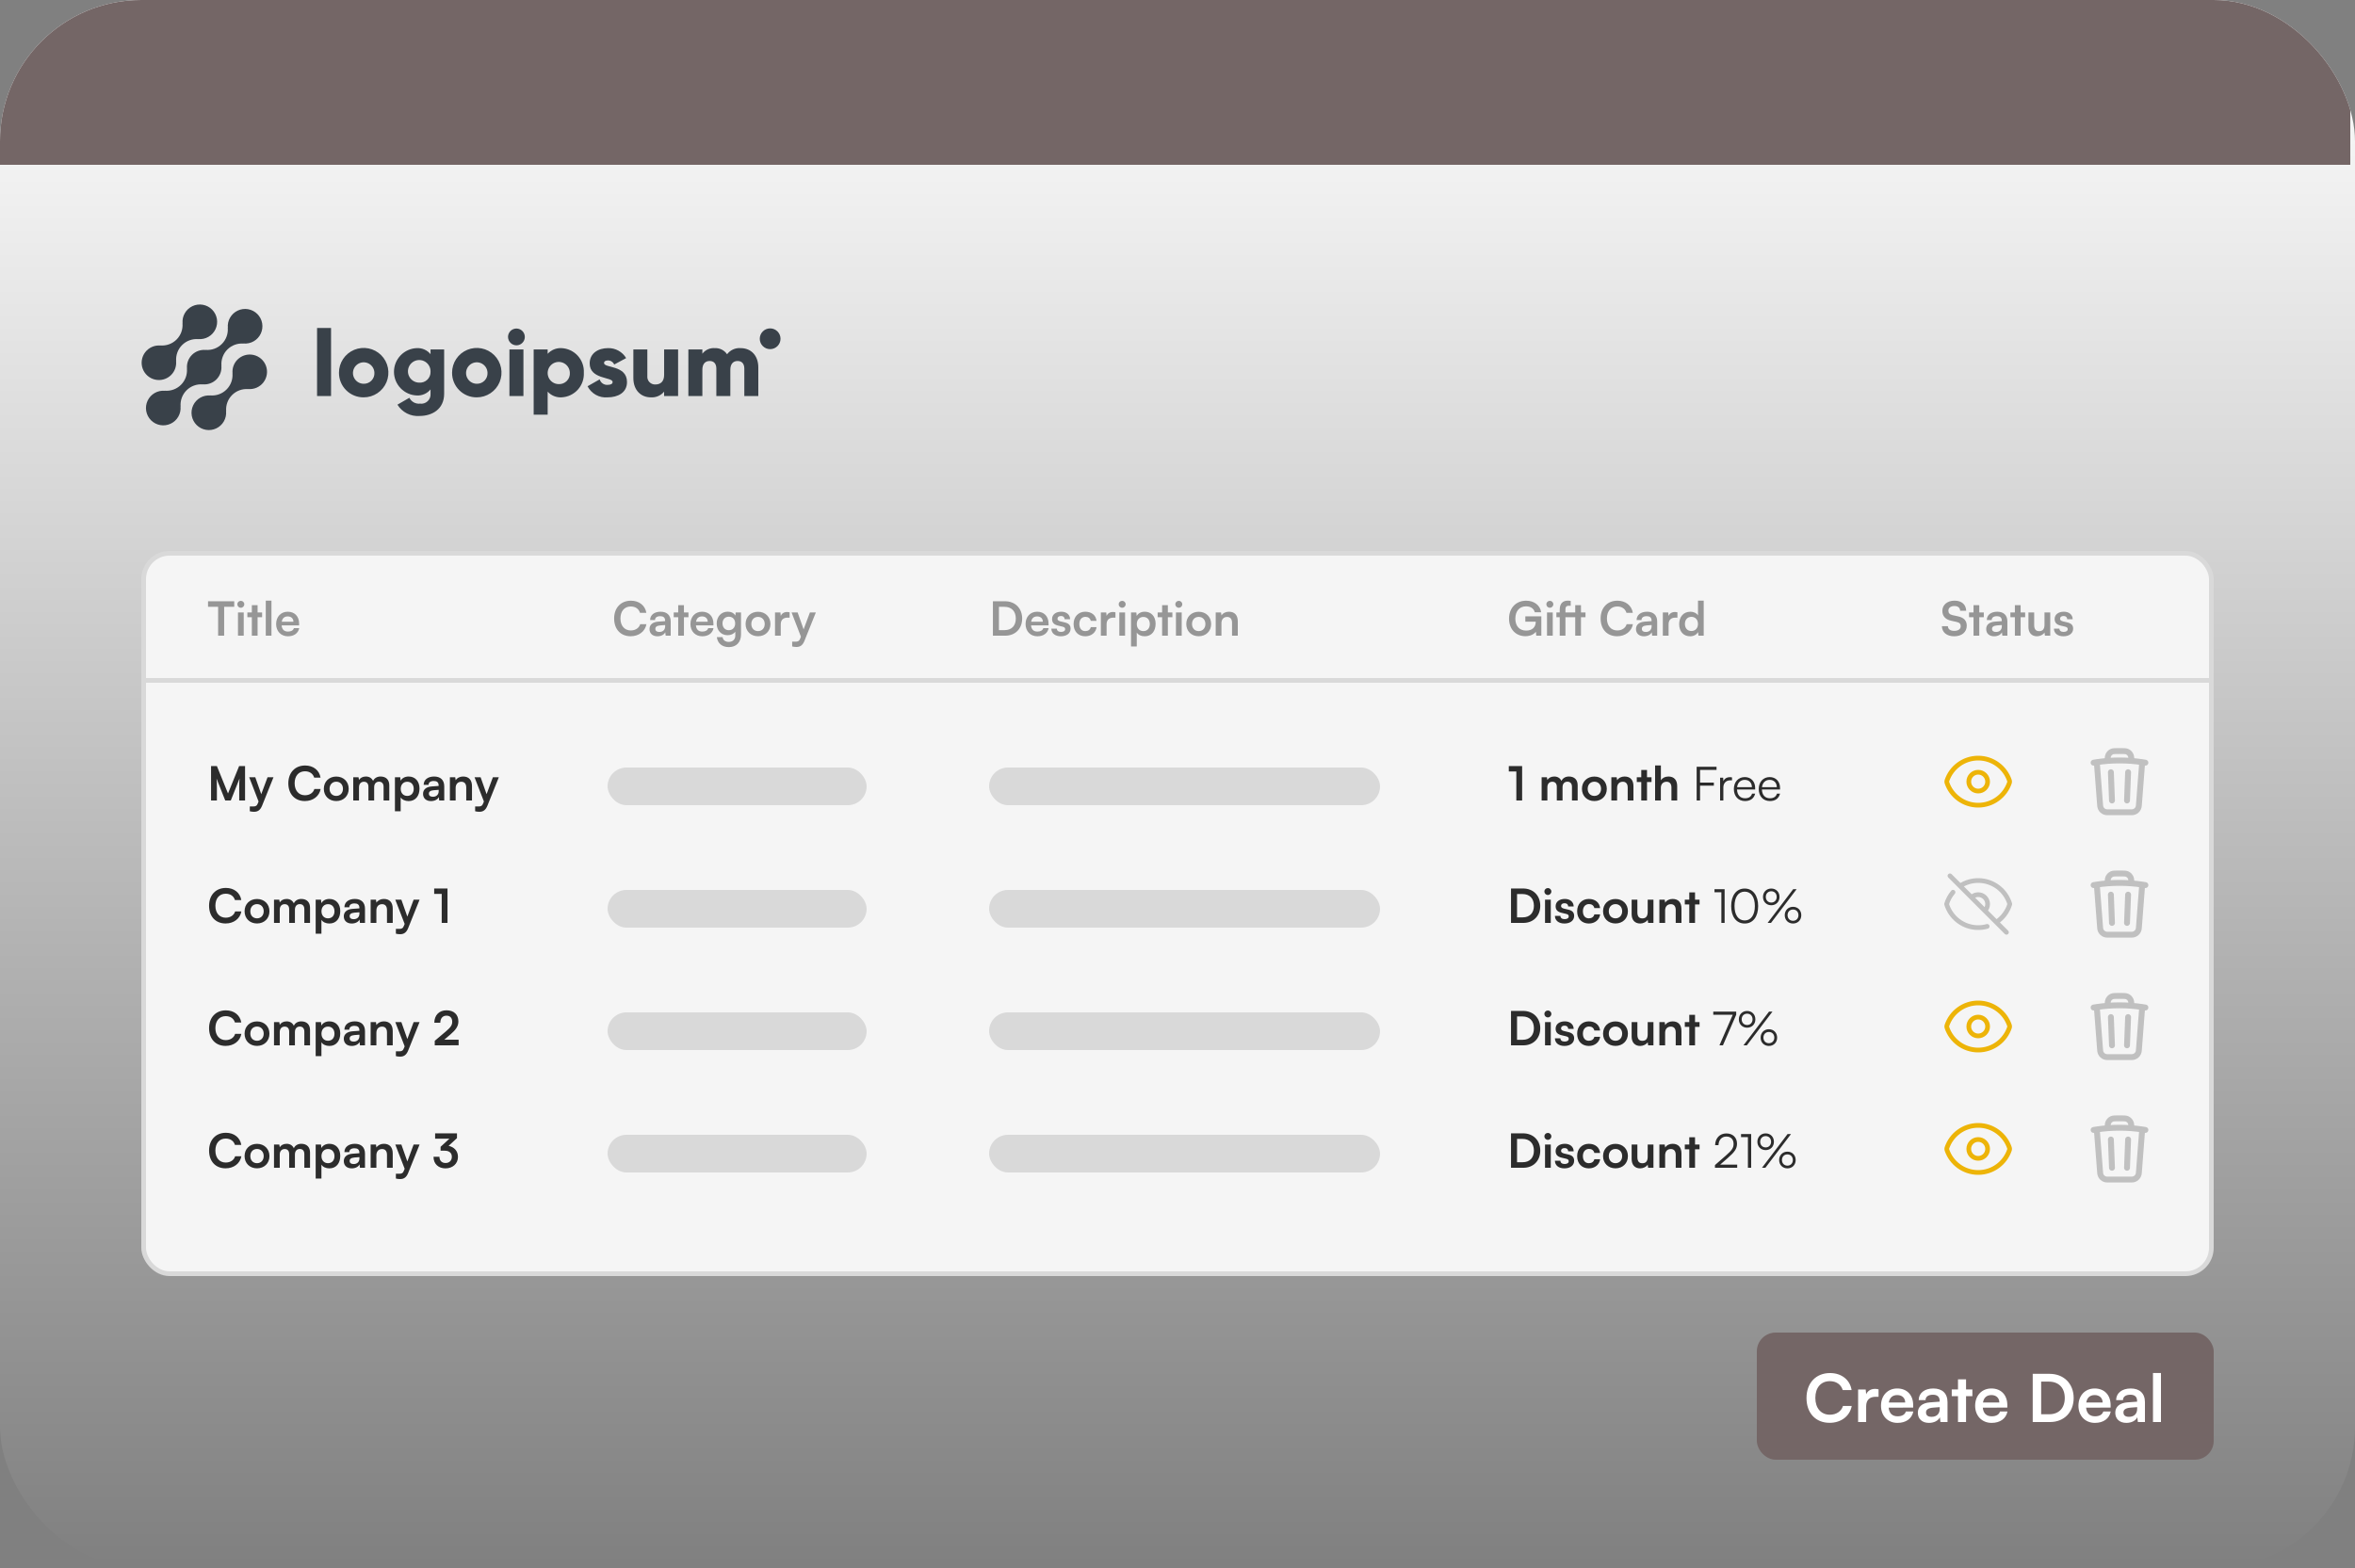 <svg width="500" height="333" viewBox="0 0 500 333" fill="none" xmlns="http://www.w3.org/2000/svg">
<rect x="0" y="0" width="500" height="333" fill="#808080" stroke="none"/>
<g clip-path="url(#clip0_2150_12143)">
<rect width="500" height="333" rx="30" fill="url(#paint0_linear_2150_12143)"/>
<path d="M50.419 76.371C50.04 76.752 49.75 77.213 49.569 77.719C49.388 78.225 49.321 78.765 49.373 79.3L49.355 79.282C49.408 79.912 49.323 80.546 49.106 81.139C48.889 81.733 48.545 82.272 48.098 82.719C47.651 83.166 47.112 83.51 46.518 83.727C45.925 83.944 45.291 84.029 44.661 83.976L44.679 83.994C43.926 83.924 43.169 84.088 42.512 84.463C41.855 84.839 41.33 85.408 41.009 86.093C40.687 86.778 40.585 87.546 40.715 88.291C40.846 89.036 41.203 89.723 41.739 90.258C42.274 90.793 42.961 91.15 43.706 91.279C44.452 91.409 45.219 91.306 45.904 90.984C46.589 90.662 47.157 90.137 47.532 89.479C47.907 88.822 48.071 88.065 48 87.312L48.019 87.33C47.966 86.7 48.051 86.066 48.268 85.473C48.485 84.879 48.829 84.34 49.276 83.893C49.723 83.446 50.262 83.102 50.856 82.885C51.449 82.668 52.083 82.583 52.713 82.636L52.694 82.618C53.309 82.673 53.929 82.572 54.495 82.325C55.061 82.077 55.555 81.69 55.932 81.2C56.309 80.711 56.556 80.134 56.651 79.523C56.745 78.912 56.684 78.288 56.473 77.707C56.261 77.126 55.907 76.608 55.442 76.201C54.978 75.794 54.418 75.51 53.814 75.377C53.211 75.244 52.584 75.265 51.991 75.439C51.398 75.613 50.858 75.933 50.422 76.371H50.419Z" fill="#394149"/>
<path d="M43.042 81.636L43.023 81.618C43.558 81.672 44.099 81.606 44.606 81.426C45.113 81.245 45.573 80.954 45.954 80.574C46.334 80.194 46.626 79.733 46.806 79.227C46.987 78.72 47.053 78.179 47 77.644L47.019 77.662C46.966 77.032 47.051 76.398 47.268 75.805C47.485 75.211 47.829 74.672 48.276 74.225C48.723 73.778 49.262 73.434 49.856 73.217C50.449 73 51.083 72.915 51.713 72.968L51.694 72.95C52.447 73.021 53.204 72.857 53.862 72.482C54.519 72.107 55.044 71.538 55.366 70.853C55.688 70.168 55.791 69.401 55.661 68.655C55.531 67.91 55.174 67.222 54.639 66.687C54.103 66.152 53.416 65.795 52.671 65.665C51.925 65.535 51.158 65.638 50.473 65.96C49.788 66.282 49.219 66.807 48.844 67.464C48.469 68.121 48.305 68.879 48.376 69.632L48.358 69.613C48.411 70.243 48.327 70.877 48.109 71.471C47.892 72.064 47.548 72.603 47.102 73.05C46.654 73.497 46.115 73.841 45.522 74.058C44.928 74.275 44.294 74.36 43.664 74.307L43.682 74.326C43.147 74.272 42.606 74.338 42.099 74.518C41.592 74.699 41.132 74.99 40.751 75.37C40.371 75.751 40.08 76.211 39.898 76.717C39.718 77.224 39.651 77.765 39.705 78.3L39.687 78.282C39.74 78.912 39.655 79.546 39.438 80.139C39.221 80.733 38.877 81.272 38.43 81.719C37.983 82.166 37.444 82.51 36.85 82.727C36.257 82.944 35.623 83.029 34.993 82.976L35.011 82.994C34.258 82.923 33.501 83.087 32.843 83.462C32.186 83.837 31.661 84.406 31.339 85.091C31.017 85.776 30.914 86.543 31.044 87.289C31.174 88.034 31.531 88.722 32.066 89.257C32.602 89.792 33.289 90.149 34.034 90.279C34.78 90.409 35.547 90.306 36.232 89.984C36.917 89.662 37.486 89.137 37.861 88.48C38.236 87.822 38.4 87.066 38.329 86.312L38.348 86.33C38.295 85.7 38.38 85.066 38.597 84.473C38.814 83.879 39.158 83.34 39.605 82.893C40.052 82.446 40.591 82.102 41.185 81.885C41.778 81.668 42.412 81.583 43.042 81.636Z" fill="#394149"/>
<path d="M36.34 79.629C36.719 79.248 37.009 78.788 37.19 78.281C37.37 77.775 37.437 77.235 37.385 76.7L37.404 76.718C37.351 76.088 37.436 75.454 37.653 74.86C37.87 74.266 38.214 73.727 38.662 73.28C39.109 72.833 39.648 72.489 40.242 72.272C40.836 72.055 41.47 71.971 42.1 72.024L42.081 72.006C42.834 72.077 43.591 71.913 44.248 71.538C44.905 71.163 45.43 70.594 45.752 69.909C46.074 69.225 46.176 68.457 46.046 67.712C45.916 66.967 45.559 66.28 45.024 65.745C44.489 65.21 43.802 64.853 43.057 64.723C42.312 64.593 41.544 64.695 40.86 65.017C40.175 65.339 39.606 65.864 39.231 66.521C38.856 67.178 38.692 67.935 38.763 68.688L38.745 68.67C38.798 69.3 38.713 69.934 38.496 70.527C38.279 71.121 37.935 71.66 37.488 72.107C37.041 72.554 36.502 72.898 35.908 73.115C35.315 73.332 34.681 73.417 34.051 73.364L34.069 73.382C33.454 73.327 32.834 73.428 32.268 73.676C31.702 73.924 31.208 74.311 30.831 74.8C30.455 75.29 30.208 75.867 30.113 76.478C30.019 77.088 30.08 77.713 30.291 78.293C30.503 78.874 30.857 79.392 31.322 79.799C31.787 80.207 32.346 80.49 32.95 80.623C33.553 80.756 34.181 80.735 34.773 80.561C35.367 80.387 35.906 80.067 36.342 79.629H36.34Z" fill="#394149"/>
<path d="M67.317 69.655H70.287V84.108H67.317V69.655Z" fill="#394149"/>
<path d="M71.969 79.159C71.965 78.12 72.269 77.104 72.843 76.238C73.417 75.373 74.235 74.697 75.194 74.296C76.152 73.896 77.207 73.789 78.227 73.989C79.246 74.189 80.183 74.687 80.919 75.42C81.655 76.153 82.156 77.088 82.361 78.107C82.565 79.125 82.462 80.181 82.066 81.141C81.669 82.101 80.997 82.922 80.133 83.499C79.27 84.077 78.255 84.385 77.216 84.385C76.527 84.393 75.843 84.263 75.204 84.004C74.565 83.744 73.984 83.36 73.496 82.873C73.007 82.387 72.621 81.808 72.359 81.17C72.096 80.532 71.964 79.849 71.969 79.159ZM79.493 79.159C79.481 78.711 79.337 78.277 79.079 77.911C78.821 77.545 78.461 77.263 78.044 77.1C77.626 76.937 77.171 76.901 76.733 76.996C76.295 77.091 75.895 77.313 75.583 77.634C75.271 77.955 75.06 78.361 74.977 78.801C74.894 79.241 74.943 79.696 75.117 80.108C75.292 80.521 75.584 80.873 75.957 81.121C76.33 81.368 76.768 81.5 77.216 81.5C77.523 81.508 77.828 81.453 78.112 81.337C78.396 81.222 78.653 81.048 78.867 80.828C79.081 80.608 79.247 80.347 79.355 80.059C79.463 79.772 79.51 79.465 79.493 79.159Z" fill="#394149"/>
<path d="M94.3 74.209V83.609C94.3 86.935 91.706 88.341 89.073 88.341C88.146 88.41 87.218 88.223 86.39 87.8C85.562 87.376 84.867 86.733 84.381 85.941L86.915 84.476C87.119 84.889 87.445 85.23 87.848 85.453C88.252 85.675 88.714 85.77 89.172 85.723C89.465 85.764 89.763 85.738 90.045 85.647C90.327 85.557 90.585 85.405 90.799 85.201C91.014 84.998 91.18 84.749 91.286 84.473C91.391 84.196 91.433 83.9 91.409 83.605V82.7C91.061 83.126 90.619 83.464 90.117 83.687C89.614 83.911 89.067 84.013 88.518 83.987C87.212 83.946 85.973 83.398 85.064 82.459C84.154 81.521 83.646 80.265 83.646 78.959C83.646 77.652 84.154 76.396 85.064 75.458C85.973 74.519 87.212 73.971 88.518 73.93C89.067 73.904 89.614 74.006 90.117 74.23C90.619 74.453 91.061 74.791 91.409 75.217V74.207L94.3 74.209ZM91.41 78.96C91.43 78.481 91.306 78.008 91.055 77.6C90.803 77.192 90.435 76.869 89.999 76.672C89.562 76.475 89.076 76.413 88.604 76.495C88.132 76.576 87.695 76.797 87.35 77.129C87.004 77.461 86.766 77.888 86.665 78.357C86.565 78.825 86.607 79.313 86.786 79.757C86.965 80.202 87.273 80.582 87.671 80.85C88.068 81.118 88.536 81.261 89.015 81.26C89.327 81.282 89.64 81.238 89.934 81.131C90.228 81.025 90.497 80.858 90.722 80.641C90.948 80.424 91.126 80.163 91.244 79.873C91.363 79.584 91.419 79.273 91.41 78.96Z" fill="#394149"/>
<path d="M95.982 79.159C95.978 78.12 96.282 77.104 96.856 76.238C97.43 75.373 98.248 74.697 99.207 74.296C100.165 73.896 101.221 73.789 102.24 73.989C103.259 74.189 104.196 74.687 104.932 75.42C105.668 76.153 106.169 77.088 106.374 78.107C106.578 79.125 106.475 80.181 106.079 81.141C105.682 82.101 105.01 82.922 104.146 83.499C103.283 84.077 102.268 84.385 101.229 84.385C100.54 84.393 99.855 84.263 99.217 84.004C98.578 83.744 97.997 83.36 97.509 82.873C97.02 82.387 96.634 81.808 96.371 81.17C96.109 80.532 95.977 79.849 95.982 79.159ZM103.506 79.159C103.494 78.711 103.35 78.277 103.092 77.911C102.834 77.545 102.474 77.263 102.057 77.1C101.64 76.937 101.184 76.901 100.746 76.996C100.308 77.091 99.908 77.313 99.596 77.634C99.284 77.955 99.073 78.361 98.99 78.801C98.907 79.241 98.956 79.696 99.13 80.108C99.305 80.521 99.597 80.873 99.97 81.121C100.343 81.368 100.781 81.5 101.229 81.5C101.536 81.508 101.841 81.453 102.125 81.337C102.409 81.222 102.667 81.048 102.88 80.828C103.094 80.608 103.26 80.347 103.368 80.059C103.476 79.772 103.523 79.465 103.506 79.159Z" fill="#394149"/>
<path d="M107.861 71.556C107.861 71.204 107.966 70.859 108.161 70.566C108.357 70.273 108.636 70.044 108.961 69.91C109.287 69.775 109.645 69.74 109.991 69.808C110.336 69.877 110.654 70.047 110.903 70.296C111.152 70.545 111.322 70.863 111.391 71.208C111.46 71.554 111.424 71.912 111.289 72.238C111.155 72.564 110.926 72.842 110.633 73.038C110.34 73.234 109.996 73.338 109.643 73.338C109.172 73.333 108.721 73.144 108.388 72.811C108.055 72.478 107.866 72.027 107.861 71.556ZM108.161 74.209H111.132V84.109H108.157L108.161 74.209Z" fill="#394149"/>
<path d="M123.956 79.159C123.99 79.813 123.895 80.468 123.675 81.085C123.456 81.703 123.116 82.27 122.677 82.756C122.237 83.242 121.705 83.636 121.113 83.915C120.52 84.195 119.878 84.354 119.224 84.385C118.674 84.415 118.123 84.322 117.613 84.113C117.103 83.904 116.646 83.585 116.275 83.177V88.068H113.305V74.209H116.275V75.139C116.646 74.732 117.104 74.412 117.614 74.204C118.124 73.995 118.674 73.902 119.224 73.932C119.879 73.963 120.521 74.122 121.113 74.402C121.706 74.681 122.238 75.075 122.677 75.561C123.117 76.047 123.457 76.615 123.676 77.232C123.895 77.85 123.991 78.505 123.956 79.159ZM120.986 79.159C120.974 78.696 120.826 78.246 120.56 77.866C120.295 77.487 119.923 77.194 119.491 77.025C119.06 76.856 118.588 76.817 118.135 76.915C117.682 77.012 117.268 77.241 116.944 77.573C116.62 77.905 116.402 78.325 116.316 78.78C116.23 79.236 116.28 79.706 116.46 80.133C116.64 80.561 116.942 80.925 117.328 81.181C117.714 81.437 118.167 81.574 118.631 81.574C118.949 81.588 119.267 81.535 119.563 81.418C119.859 81.301 120.127 81.122 120.349 80.894C120.572 80.666 120.743 80.394 120.853 80.095C120.963 79.796 121.008 79.477 120.986 79.159Z" fill="#394149"/>
<path d="M133.121 81.138C133.121 83.415 131.142 84.385 129.004 84.385C128.14 84.463 127.273 84.281 126.514 83.861C125.755 83.441 125.14 82.802 124.747 82.029L127.32 80.564C127.424 80.921 127.648 81.233 127.953 81.445C128.259 81.658 128.629 81.759 129 81.732C129.712 81.732 130.069 81.514 130.069 81.119C130.069 80.029 125.198 80.604 125.198 77.179C125.198 75.02 127.02 73.932 129.079 73.932C129.853 73.907 130.619 74.091 131.298 74.464C131.977 74.836 132.544 75.384 132.939 76.05L130.405 77.416C130.294 77.157 130.109 76.936 129.873 76.781C129.637 76.626 129.361 76.544 129.079 76.545C128.564 76.545 128.247 76.745 128.247 77.099C128.251 78.228 133.121 77.475 133.121 81.138Z" fill="#394149"/>
<path d="M143.97 74.209V84.109H141V83.178C140.657 83.589 140.222 83.912 139.73 84.123C139.238 84.332 138.704 84.423 138.17 84.386C136.17 84.386 134.47 82.961 134.47 80.286V74.209H137.44V79.851C137.415 80.087 137.442 80.325 137.519 80.549C137.595 80.774 137.72 80.979 137.884 81.15C138.048 81.322 138.247 81.455 138.468 81.541C138.688 81.628 138.925 81.665 139.162 81.651C140.251 81.651 141.003 81.018 141.003 79.612V74.212L143.97 74.209Z" fill="#394149"/>
<path d="M161 78.03V84.108H158.03V78.287C158.03 77.297 157.555 76.664 156.605 76.664C155.615 76.664 155.06 77.357 155.06 78.525V84.108H152.091V78.287C152.091 77.297 151.616 76.664 150.665 76.664C149.675 76.664 149.121 77.357 149.121 78.525V84.108H146.151V74.208H149.121V75.118C149.429 74.714 149.833 74.394 150.296 74.187C150.76 73.979 151.268 73.891 151.774 73.931C152.282 73.906 152.788 74.013 153.243 74.242C153.697 74.471 154.084 74.814 154.367 75.237C154.696 74.794 155.132 74.442 155.634 74.214C156.136 73.986 156.688 73.888 157.238 73.931C159.511 73.932 161 75.555 161 78.03Z" fill="#394149"/>
<path d="M163.512 74.148C164.729 74.148 165.716 73.161 165.716 71.944C165.716 70.727 164.729 69.74 163.512 69.74C162.295 69.74 161.308 70.727 161.308 71.944C161.308 73.161 162.295 74.148 163.512 74.148Z" fill="#394149"/>
<rect x="-1" width="500" height="35" fill="#746666"/>
<rect x="30.5" y="117.5" width="439" height="153" rx="5.5" fill="#F5F5F5" stroke="#D9D9D9"/>
<line x1="30" y1="144.5" x2="470" y2="144.5" stroke="#D9D9D9"/>
<path d="M44.17 128.87V127.69H49.73V128.87H47.59V135H46.31V128.87H44.17ZM51.138 129.07C50.718 129.07 50.388 128.74 50.388 128.33C50.388 127.92 50.718 127.6 51.138 127.6C51.538 127.6 51.868 127.92 51.868 128.33C51.868 128.74 51.538 129.07 51.138 129.07ZM50.528 135V130.06H51.748V135H50.528ZM54.689 135H53.469V131.08H52.519V130.06H53.469V128.52H54.689V130.06H55.649V131.08H54.689V135ZM57.637 135H56.427V127.56H57.637V135ZM61.127 135.13C59.657 135.13 58.627 134.06 58.627 132.53C58.627 130.98 59.637 129.91 61.087 129.91C62.567 129.91 63.507 130.9 63.507 132.44V132.81L59.787 132.82C59.877 133.69 60.337 134.13 61.147 134.13C61.817 134.13 62.257 133.87 62.397 133.4H63.527C63.317 134.48 62.417 135.13 61.127 135.13ZM61.097 130.91C60.377 130.91 59.937 131.3 59.817 132.04H62.297C62.297 131.36 61.827 130.91 61.097 130.91Z" fill="#969696"/>
<path d="M133.9 135.12C131.77 135.12 130.39 133.64 130.39 131.35C130.39 129.08 131.82 127.57 133.96 127.57C135.69 127.57 136.98 128.58 137.23 130.15H135.88C135.63 129.3 134.9 128.8 133.93 128.8C132.58 128.8 131.73 129.78 131.73 131.34C131.73 132.89 132.59 133.89 133.93 133.89C134.92 133.89 135.68 133.37 135.92 132.56H137.25C136.97 134.1 135.63 135.12 133.9 135.12ZM139.59 135.13C138.54 135.13 137.9 134.52 137.9 133.59C137.9 132.68 138.56 132.11 139.73 132.02L141.21 131.91V131.8C141.21 131.13 140.81 130.86 140.19 130.86C139.47 130.86 139.07 131.16 139.07 131.68H138.03C138.03 130.61 138.91 129.91 140.25 129.91C141.58 129.91 142.4 130.63 142.4 132V135H141.33L141.24 134.27C141.03 134.78 140.36 135.13 139.59 135.13ZM139.99 134.21C140.74 134.21 141.22 133.76 141.22 133V132.74L140.19 132.82C139.43 132.89 139.14 133.14 139.14 133.54C139.14 133.99 139.44 134.21 139.99 134.21ZM145.21 135H143.99V131.08H143.04V130.06H143.99V128.52H145.21V130.06H146.17V131.08H145.21V135ZM149.09 135.13C147.62 135.13 146.59 134.06 146.59 132.53C146.59 130.98 147.6 129.91 149.05 129.91C150.53 129.91 151.47 130.9 151.47 132.44V132.81L147.75 132.82C147.84 133.69 148.3 134.13 149.11 134.13C149.78 134.13 150.22 133.87 150.36 133.4H151.49C151.28 134.48 150.38 135.13 149.09 135.13ZM149.06 130.91C148.34 130.91 147.9 131.3 147.78 132.04H150.26C150.26 131.36 149.79 130.91 149.06 130.91ZM152.166 132.42C152.166 130.98 153.106 129.9 154.516 129.9C155.256 129.9 155.836 130.21 156.126 130.74L156.196 130.06H157.326V134.75C157.326 136.4 156.336 137.43 154.736 137.43C153.316 137.43 152.346 136.62 152.196 135.3H153.416C153.496 135.94 153.986 136.32 154.736 136.32C155.576 136.32 156.116 135.79 156.116 134.97V134.15C155.806 134.61 155.196 134.9 154.486 134.9C153.086 134.9 152.166 133.85 152.166 132.42ZM153.396 132.39C153.396 133.22 153.926 133.84 154.726 133.84C155.566 133.84 156.086 133.25 156.086 132.39C156.086 131.55 155.576 130.97 154.726 130.97C153.916 130.97 153.396 131.58 153.396 132.39ZM158.299 132.52C158.299 130.98 159.409 129.92 160.939 129.92C162.469 129.92 163.579 130.98 163.579 132.52C163.579 134.06 162.469 135.12 160.939 135.12C159.409 135.12 158.299 134.06 158.299 132.52ZM159.519 132.52C159.519 133.42 160.099 134.03 160.939 134.03C161.779 134.03 162.359 133.42 162.359 132.52C162.359 131.62 161.779 131.01 160.939 131.01C160.099 131.01 159.519 131.62 159.519 132.52ZM167.646 130.04V131.17H167.196C166.316 131.17 165.766 131.64 165.766 132.6V135H164.546V130.07H165.696L165.766 130.79C165.976 130.3 166.446 129.97 167.106 129.97C167.276 129.97 167.446 129.99 167.646 130.04ZM168.188 137.29V136.27H168.918C169.398 136.27 169.698 136.16 169.908 135.58L170.048 135.21L168.058 130.06H169.348L170.618 133.66L171.958 130.06H173.218L170.798 136.1C170.428 137.02 169.908 137.4 169.098 137.4C168.758 137.4 168.458 137.36 168.188 137.29Z" fill="#969696"/>
<path d="M213.44 135H210.81V127.69H213.37C215.53 127.69 217.02 129.18 217.02 131.36C217.02 133.51 215.56 135 213.44 135ZM213.25 128.87H212.09V133.82H213.32C214.78 133.82 215.67 132.88 215.67 131.36C215.67 129.81 214.76 128.87 213.25 128.87ZM220.242 135.13C218.772 135.13 217.742 134.06 217.742 132.53C217.742 130.98 218.752 129.91 220.202 129.91C221.682 129.91 222.622 130.9 222.622 132.44V132.81L218.902 132.82C218.992 133.69 219.452 134.13 220.262 134.13C220.932 134.13 221.372 133.87 221.512 133.4H222.642C222.432 134.48 221.532 135.13 220.242 135.13ZM220.212 130.91C219.492 130.91 219.052 131.3 218.932 132.04H221.412C221.412 131.36 220.942 130.91 220.212 130.91ZM223.219 133.5H224.379C224.389 133.93 224.709 134.2 225.269 134.2C225.839 134.2 226.149 133.97 226.149 133.61C226.149 133.36 226.019 133.18 225.579 133.08L224.689 132.87C223.799 132.67 223.369 132.25 223.369 131.46C223.369 130.49 224.189 129.91 225.329 129.91C226.439 129.91 227.189 130.55 227.199 131.51H226.039C226.029 131.09 225.749 130.82 225.279 130.82C224.799 130.82 224.519 131.04 224.519 131.41C224.519 131.69 224.739 131.87 225.159 131.97L226.049 132.18C226.879 132.37 227.299 132.75 227.299 133.51C227.299 134.51 226.449 135.13 225.229 135.13C223.999 135.13 223.219 134.47 223.219 133.5ZM227.938 132.52C227.938 130.99 228.948 129.91 230.408 129.91C231.758 129.91 232.678 130.66 232.808 131.85H231.588C231.448 131.29 231.038 131 230.458 131C229.678 131 229.158 131.59 229.158 132.52C229.158 133.45 229.638 134.03 230.418 134.03C231.028 134.03 231.458 133.73 231.588 133.19H232.818C232.668 134.34 231.708 135.13 230.418 135.13C228.918 135.13 227.938 134.09 227.938 132.52ZM236.826 130.04V131.17H236.376C235.496 131.17 234.946 131.64 234.946 132.6V135H233.726V130.07H234.876L234.946 130.79C235.156 130.3 235.626 129.97 236.286 129.97C236.456 129.97 236.626 129.99 236.826 130.04ZM238.261 129.07C237.841 129.07 237.511 128.74 237.511 128.33C237.511 127.92 237.841 127.6 238.261 127.6C238.661 127.6 238.991 127.92 238.991 128.33C238.991 128.74 238.661 129.07 238.261 129.07ZM237.651 135V130.06H238.871V135H237.651ZM240.132 137.29V130.06H241.262L241.342 130.81C241.642 130.24 242.292 129.91 243.042 129.91C244.432 129.91 245.352 130.92 245.352 132.47C245.352 134.01 244.512 135.13 243.042 135.13C242.302 135.13 241.662 134.84 241.352 134.34V137.29H240.132ZM241.362 132.53C241.362 133.42 241.912 134.03 242.752 134.03C243.612 134.03 244.122 133.41 244.122 132.53C244.122 131.65 243.612 131.02 242.752 131.02C241.912 131.02 241.362 131.64 241.362 132.53ZM247.955 135H246.735V131.08H245.785V130.06H246.735V128.52H247.955V130.06H248.915V131.08H247.955V135ZM250.283 129.07C249.863 129.07 249.533 128.74 249.533 128.33C249.533 127.92 249.863 127.6 250.283 127.6C250.683 127.6 251.013 127.92 251.013 128.33C251.013 128.74 250.683 129.07 250.283 129.07ZM249.673 135V130.06H250.893V135H249.673ZM251.863 132.52C251.863 130.98 252.973 129.92 254.503 129.92C256.033 129.92 257.143 130.98 257.143 132.52C257.143 134.06 256.033 135.12 254.503 135.12C252.973 135.12 251.863 134.06 251.863 132.52ZM253.083 132.52C253.083 133.42 253.663 134.03 254.503 134.03C255.343 134.03 255.923 133.42 255.923 132.52C255.923 131.62 255.343 131.01 254.503 131.01C253.663 131.01 253.083 131.62 253.083 132.52ZM259.33 135H258.11V130.06H259.24L259.34 130.7C259.65 130.2 260.25 129.91 260.92 129.91C262.16 129.91 262.8 130.68 262.8 131.96V135H261.58V132.25C261.58 131.42 261.17 131.02 260.54 131.02C259.79 131.02 259.33 131.54 259.33 132.34V135Z" fill="#969696"/>
<path d="M324.01 128.77C322.56 128.77 321.73 129.82 321.73 131.4C321.73 133.03 322.67 133.92 324.02 133.92C325.29 133.92 326.06 133.22 326.06 132.05V132.02H323.85V130.89H327.25V135H326.17L326.09 134.16C325.69 134.72 324.86 135.11 323.87 135.11C321.82 135.11 320.39 133.62 320.39 131.37C320.39 129.15 321.84 127.57 324.04 127.57C325.71 127.57 327 128.54 327.21 130.03H325.86C325.63 129.17 324.89 128.77 324.01 128.77ZM329.062 129.07C328.642 129.07 328.312 128.74 328.312 128.33C328.312 127.92 328.642 127.6 329.062 127.6C329.462 127.6 329.792 127.92 329.792 128.33C329.792 128.74 329.462 129.07 329.062 129.07ZM328.452 135V130.06H329.672V135H328.452ZM330.443 130.06H331.153V129.46C331.153 128.12 331.853 127.56 332.853 127.56C333.043 127.56 333.273 127.57 333.483 127.61V128.65H333.053C332.503 128.65 332.363 128.97 332.363 129.46V130.06H334.443V128.52H335.663V130.06H336.623V131.08H335.663V135H334.443V131.08H332.363V135H331.153V131.08H330.443V130.06ZM343.343 135.12C341.213 135.12 339.833 133.64 339.833 131.35C339.833 129.08 341.263 127.57 343.403 127.57C345.133 127.57 346.423 128.58 346.673 130.15H345.323C345.073 129.3 344.343 128.8 343.373 128.8C342.023 128.8 341.173 129.78 341.173 131.34C341.173 132.89 342.033 133.89 343.373 133.89C344.363 133.89 345.123 133.37 345.363 132.56H346.693C346.413 134.1 345.073 135.12 343.343 135.12ZM349.034 135.13C347.984 135.13 347.344 134.52 347.344 133.59C347.344 132.68 348.004 132.11 349.174 132.02L350.654 131.91V131.8C350.654 131.13 350.254 130.86 349.634 130.86C348.914 130.86 348.514 131.16 348.514 131.68H347.474C347.474 130.61 348.354 129.91 349.694 129.91C351.024 129.91 351.844 130.63 351.844 132V135H350.774L350.684 134.27C350.474 134.78 349.804 135.13 349.034 135.13ZM349.434 134.21C350.184 134.21 350.664 133.76 350.664 133V132.74L349.634 132.82C348.874 132.89 348.584 133.14 348.584 133.54C348.584 133.99 348.884 134.21 349.434 134.21ZM356.142 130.04V131.17H355.692C354.812 131.17 354.262 131.64 354.262 132.6V135H353.042V130.07H354.192L354.262 130.79C354.472 130.3 354.942 129.97 355.602 129.97C355.772 129.97 355.942 129.99 356.142 130.04ZM358.832 135.13C357.402 135.13 356.512 134.08 356.512 132.55C356.512 131.01 357.412 129.91 358.902 129.91C359.592 129.91 360.202 130.2 360.512 130.69V127.56H361.722V135H360.602L360.522 134.23C360.222 134.8 359.582 135.13 358.832 135.13ZM359.102 134.01C359.952 134.01 360.502 133.4 360.502 132.51C360.502 131.62 359.952 131 359.102 131C358.252 131 357.732 131.63 357.732 132.51C357.732 133.39 358.252 134.01 359.102 134.01Z" fill="#969696"/>
<path d="M412.39 129.73C412.39 128.45 413.45 127.56 414.99 127.56C416.47 127.56 417.41 128.38 417.45 129.7H416.17C416.14 129.07 415.69 128.7 414.97 128.7C414.18 128.7 413.67 129.08 413.67 129.69C413.67 130.21 413.95 130.5 414.56 130.64L415.71 130.89C416.96 131.16 417.57 131.8 417.57 132.89C417.57 134.25 416.51 135.13 414.9 135.13C413.34 135.13 412.32 134.3 412.29 132.99H413.57C413.58 133.61 414.08 133.98 414.9 133.98C415.75 133.98 416.29 133.61 416.29 133C416.29 132.51 416.04 132.22 415.44 132.09L414.28 131.83C413.04 131.56 412.39 130.85 412.39 129.73ZM420.228 135H419.008V131.08H418.058V130.06H419.008V128.52H420.228V130.06H421.188V131.08H420.228V135ZM423.387 135.13C422.337 135.13 421.697 134.52 421.697 133.59C421.697 132.68 422.357 132.11 423.527 132.02L425.007 131.91V131.8C425.007 131.13 424.607 130.86 423.987 130.86C423.267 130.86 422.867 131.16 422.867 131.68H421.827C421.827 130.61 422.707 129.91 424.047 129.91C425.377 129.91 426.197 130.63 426.197 132V135H425.127L425.037 134.27C424.827 134.78 424.157 135.13 423.387 135.13ZM423.787 134.21C424.537 134.21 425.017 133.76 425.017 133V132.74L423.987 132.82C423.227 132.89 422.937 133.14 422.937 133.54C422.937 133.99 423.237 134.21 423.787 134.21ZM429.007 135H427.787V131.08H426.837V130.06H427.787V128.52H429.007V130.06H429.967V131.08H429.007V135ZM434.076 130.06H435.296V135H434.166L434.076 134.34C433.776 134.81 433.136 135.13 432.476 135.13C431.336 135.13 430.666 134.36 430.666 133.15V130.06H431.886V132.72C431.886 133.66 432.256 134.04 432.936 134.04C433.706 134.04 434.076 133.59 434.076 132.65V130.06ZM436.078 133.5H437.238C437.248 133.93 437.568 134.2 438.128 134.2C438.698 134.2 439.008 133.97 439.008 133.61C439.008 133.36 438.878 133.18 438.438 133.08L437.548 132.87C436.658 132.67 436.228 132.25 436.228 131.46C436.228 130.49 437.048 129.91 438.188 129.91C439.298 129.91 440.048 130.55 440.058 131.51H438.898C438.888 131.09 438.608 130.82 438.138 130.82C437.658 130.82 437.378 131.04 437.378 131.41C437.378 131.69 437.598 131.87 438.018 131.97L438.908 132.18C439.738 132.37 440.158 132.75 440.158 133.51C440.158 134.51 439.308 135.13 438.088 135.13C436.858 135.13 436.078 134.47 436.078 133.5Z" fill="#969696"/>
<g clip-path="url(#clip1_2150_12143)">
<path d="M413.357 166.215C413.311 166.077 413.311 165.927 413.357 165.789C414.282 163.006 416.907 161 420 161C423.092 161 425.716 163.005 426.643 165.785C426.689 165.923 426.689 166.073 426.643 166.211C425.717 168.994 423.093 171 419.999 171C416.907 171 414.284 168.995 413.357 166.215Z" stroke="#EDB408" stroke-linecap="round" stroke-linejoin="round"/>
<path d="M422 166C422 167.105 421.104 168 420 168C418.895 168 418 167.105 418 166C418 164.895 418.895 164 420 164C421.104 164 422 164.895 422 166Z" stroke="#EDB408" stroke-linecap="round" stroke-linejoin="round"/>
</g>
<path d="M451.827 164L451.596 170M448.404 170L448.173 164M454.818 161.86C455.046 161.895 455.274 161.932 455.5 161.971M454.818 161.86L454.107 171.115C454.046 171.897 453.395 172.5 452.611 172.5H447.389C446.605 172.5 445.954 171.897 445.893 171.115L445.182 161.86M454.818 161.86C454.054 161.745 453.281 161.657 452.5 161.596M444.5 161.971C444.726 161.932 444.954 161.895 445.182 161.86M445.182 161.86C445.946 161.745 446.719 161.657 447.5 161.596M452.5 161.596V160.985C452.5 160.199 451.893 159.543 451.107 159.518C450.739 159.506 450.37 159.5 450 159.5C449.63 159.5 449.261 159.506 448.893 159.518C448.107 159.543 447.5 160.199 447.5 160.985V161.596M452.5 161.596C451.675 161.532 450.841 161.5 450 161.5C449.159 161.5 448.325 161.532 447.5 161.596" stroke="#C0C0C0" stroke-width="1.25" stroke-linecap="round" stroke-linejoin="round"/>
<path d="M46.05 170H44.81V162.69H46.05L48.41 168.51L50.77 162.69H52.03V170H50.79V167.75C50.79 166.28 50.79 165.85 50.86 165.33L49 170H47.82L45.97 165.34C46.04 165.78 46.05 166.47 46.05 167.38V170ZM53.038 172.29V171.27H53.768C54.248 171.27 54.548 171.16 54.758 170.58L54.898 170.21L52.908 165.06H54.198L55.468 168.66L56.808 165.06H58.068L55.648 171.1C55.278 172.02 54.758 172.4 53.948 172.4C53.608 172.4 53.308 172.36 53.038 172.29ZM64.726 170.12C62.596 170.12 61.216 168.64 61.216 166.35C61.216 164.08 62.646 162.57 64.786 162.57C66.516 162.57 67.806 163.58 68.056 165.15H66.706C66.456 164.3 65.726 163.8 64.756 163.8C63.406 163.8 62.556 164.78 62.556 166.34C62.556 167.89 63.416 168.89 64.756 168.89C65.746 168.89 66.506 168.37 66.746 167.56H68.076C67.796 169.1 66.456 170.12 64.726 170.12ZM68.754 167.52C68.754 165.98 69.864 164.92 71.394 164.92C72.924 164.92 74.034 165.98 74.034 167.52C74.034 169.06 72.924 170.12 71.394 170.12C69.864 170.12 68.754 169.06 68.754 167.52ZM69.974 167.52C69.974 168.42 70.554 169.03 71.394 169.03C72.234 169.03 72.814 168.42 72.814 167.52C72.814 166.62 72.234 166.01 71.394 166.01C70.554 166.01 69.974 166.62 69.974 167.52ZM76.221 170H75.001V165.06H76.121L76.221 165.64C76.471 165.23 76.971 164.91 77.681 164.91C78.431 164.91 78.951 165.28 79.211 165.85C79.461 165.28 80.041 164.91 80.791 164.91C81.991 164.91 82.651 165.63 82.651 166.77V170H81.441V167.09C81.441 166.38 81.061 166.01 80.481 166.01C79.891 166.01 79.441 166.39 79.441 167.2V170H78.221V167.08C78.221 166.39 77.851 166.02 77.271 166.02C76.691 166.02 76.221 166.4 76.221 167.2V170ZM83.849 172.29V165.06H84.979L85.059 165.81C85.359 165.24 86.009 164.91 86.759 164.91C88.149 164.91 89.069 165.92 89.069 167.47C89.069 169.01 88.229 170.13 86.759 170.13C86.019 170.13 85.379 169.84 85.069 169.34V172.29H83.849ZM85.079 167.53C85.079 168.42 85.629 169.03 86.469 169.03C87.329 169.03 87.839 168.41 87.839 167.53C87.839 166.65 87.329 166.02 86.469 166.02C85.629 166.02 85.079 166.64 85.079 167.53ZM91.51 170.13C90.46 170.13 89.82 169.52 89.82 168.59C89.82 167.68 90.48 167.11 91.65 167.02L93.13 166.91V166.8C93.13 166.13 92.73 165.86 92.11 165.86C91.39 165.86 90.99 166.16 90.99 166.68H89.95C89.95 165.61 90.83 164.91 92.17 164.91C93.5 164.91 94.32 165.63 94.32 167V170H93.25L93.16 169.27C92.95 169.78 92.28 170.13 91.51 170.13ZM91.91 169.21C92.66 169.21 93.14 168.76 93.14 168V167.74L92.11 167.82C91.35 167.89 91.06 168.14 91.06 168.54C91.06 168.99 91.36 169.21 91.91 169.21ZM96.739 170H95.519V165.06H96.649L96.749 165.7C97.059 165.2 97.659 164.91 98.329 164.91C99.569 164.91 100.209 165.68 100.209 166.96V170H98.989V167.25C98.989 166.42 98.579 166.02 97.949 166.02C97.199 166.02 96.739 166.54 96.739 167.34V170ZM100.88 172.29V171.27H101.61C102.09 171.27 102.39 171.16 102.6 170.58L102.74 170.21L100.75 165.06H102.04L103.31 168.66L104.65 165.06H105.91L103.49 171.1C103.12 172.02 102.6 172.4 101.79 172.4C101.45 172.4 101.15 172.36 100.88 172.29Z" fill="#2C2C2C"/>
<path d="M321.94 163.84H320.34V162.69H323.17V170H321.94V163.84ZM328.53 170H327.31V165.06H328.43L328.53 165.64C328.78 165.23 329.28 164.91 329.99 164.91C330.74 164.91 331.26 165.28 331.52 165.85C331.77 165.28 332.35 164.91 333.1 164.91C334.3 164.91 334.96 165.63 334.96 166.77V170H333.75V167.09C333.75 166.38 333.37 166.01 332.79 166.01C332.2 166.01 331.75 166.39 331.75 167.2V170H330.53V167.08C330.53 166.39 330.16 166.02 329.58 166.02C329 166.02 328.53 166.4 328.53 167.2V170ZM335.867 167.52C335.867 165.98 336.977 164.92 338.507 164.92C340.037 164.92 341.147 165.98 341.147 167.52C341.147 169.06 340.037 170.12 338.507 170.12C336.977 170.12 335.867 169.06 335.867 167.52ZM337.087 167.52C337.087 168.42 337.667 169.03 338.507 169.03C339.347 169.03 339.927 168.42 339.927 167.52C339.927 166.62 339.347 166.01 338.507 166.01C337.667 166.01 337.087 166.62 337.087 167.52ZM343.334 170H342.114V165.06H343.244L343.344 165.7C343.654 165.2 344.254 164.91 344.924 164.91C346.164 164.91 346.804 165.68 346.804 166.96V170H345.584V167.25C345.584 166.42 345.174 166.02 344.544 166.02C343.794 166.02 343.334 166.54 343.334 167.34V170ZM349.683 170H348.463V166.08H347.513V165.06H348.463V163.52H349.683V165.06H350.643V166.08H349.683V170ZM352.621 170H351.401V162.56H352.631V165.7C352.941 165.22 353.521 164.91 354.231 164.91C355.451 164.91 356.091 165.68 356.091 166.96V170H354.871V167.25C354.871 166.42 354.461 166.02 353.841 166.02C353.071 166.02 352.621 166.56 352.621 167.3V170ZM363.875 166.85H360.945V170H360.225V162.84H364.445V163.5H360.945V166.2H363.875V166.85ZM367.732 165.1V165.72H367.352C366.462 165.72 365.892 166.32 365.892 167.24V170H365.202V165.16H365.852L365.902 165.91C366.092 165.39 366.602 165.05 367.282 165.05C367.432 165.05 367.562 165.06 367.732 165.1ZM370.494 170.12C369.074 170.12 368.124 169.1 368.124 167.58C368.124 166.07 369.064 165.03 370.444 165.03C371.754 165.03 372.644 165.96 372.644 167.33V167.67H368.794C368.844 168.85 369.464 169.53 370.504 169.53C371.294 169.53 371.804 169.19 371.984 168.55H372.644C372.384 169.57 371.634 170.12 370.494 170.12ZM370.444 165.62C369.534 165.62 368.934 166.22 368.814 167.17H371.954C371.954 166.24 371.354 165.62 370.444 165.62ZM375.777 170.12C374.357 170.12 373.407 169.1 373.407 167.58C373.407 166.07 374.347 165.03 375.727 165.03C377.037 165.03 377.927 165.96 377.927 167.33V167.67H374.077C374.127 168.85 374.747 169.53 375.787 169.53C376.577 169.53 377.087 169.19 377.267 168.55H377.927C377.667 169.57 376.917 170.12 375.777 170.12ZM375.727 165.62C374.817 165.62 374.217 166.22 374.097 167.17H377.237C377.237 166.24 376.637 165.62 375.727 165.62Z" fill="#2C2C2C"/>
<rect x="129" y="163" width="55" height="8" rx="4" fill="#D9D9D9"/>
<rect x="210" y="163" width="83" height="8" rx="4" fill="#D9D9D9"/>
<g clip-path="url(#clip2_2150_12143)">
<path d="M414.653 189.482C414.038 190.209 413.568 191.064 413.29 192.001C414.15 194.892 416.829 197 419.999 197C420.661 197 421.301 196.908 421.908 196.737M416.152 188.152C417.256 187.424 418.578 187 420 187C423.171 187 425.849 189.108 426.71 191.999C426.235 193.595 425.207 194.952 423.848 195.848M416.152 188.152L414 186M416.152 188.152L418.586 190.586M423.848 195.848L426 198M423.848 195.848L421.414 193.414M421.414 193.414C421.776 193.052 422 192.552 422 192C422 190.895 421.105 190 420 190C419.448 190 418.948 190.224 418.586 190.586M421.414 193.414L418.586 190.586" stroke="#C0C0C0" stroke-linecap="round" stroke-linejoin="round"/>
</g>
<path d="M451.827 190L451.596 196M448.404 196L448.173 190M454.818 187.86C455.046 187.895 455.274 187.932 455.5 187.971M454.818 187.86L454.107 197.115C454.046 197.897 453.395 198.5 452.611 198.5H447.389C446.605 198.5 445.954 197.897 445.893 197.115L445.182 187.86M454.818 187.86C454.054 187.745 453.281 187.657 452.5 187.596M444.5 187.971C444.726 187.932 444.954 187.895 445.182 187.86M445.182 187.86C445.946 187.745 446.719 187.657 447.5 187.596M452.5 187.596V186.985C452.5 186.199 451.893 185.543 451.107 185.518C450.739 185.506 450.37 185.5 450 185.5C449.63 185.5 449.261 185.506 448.893 185.518C448.107 185.543 447.5 186.199 447.5 186.985V187.596M452.5 187.596C451.675 187.532 450.841 187.5 450 187.5C449.159 187.5 448.325 187.532 447.5 187.596" stroke="#C0C0C0" stroke-width="1.25" stroke-linecap="round" stroke-linejoin="round"/>
<path d="M47.9 196.12C45.77 196.12 44.39 194.64 44.39 192.35C44.39 190.08 45.82 188.57 47.96 188.57C49.69 188.57 50.98 189.58 51.23 191.15H49.88C49.63 190.3 48.9 189.8 47.93 189.8C46.58 189.8 45.73 190.78 45.73 192.34C45.73 193.89 46.59 194.89 47.93 194.89C48.92 194.89 49.68 194.37 49.92 193.56H51.25C50.97 195.1 49.63 196.12 47.9 196.12ZM51.928 193.52C51.928 191.98 53.038 190.92 54.568 190.92C56.098 190.92 57.208 191.98 57.208 193.52C57.208 195.06 56.098 196.12 54.568 196.12C53.038 196.12 51.928 195.06 51.928 193.52ZM53.148 193.52C53.148 194.42 53.728 195.03 54.568 195.03C55.408 195.03 55.988 194.42 55.988 193.52C55.988 192.62 55.408 192.01 54.568 192.01C53.728 192.01 53.148 192.62 53.148 193.52ZM59.395 196H58.175V191.06H59.295L59.395 191.64C59.645 191.23 60.145 190.91 60.855 190.91C61.605 190.91 62.125 191.28 62.385 191.85C62.635 191.28 63.215 190.91 63.965 190.91C65.165 190.91 65.825 191.63 65.825 192.77V196H64.615V193.09C64.615 192.38 64.235 192.01 63.655 192.01C63.065 192.01 62.615 192.39 62.615 193.2V196H61.395V193.08C61.395 192.39 61.025 192.02 60.445 192.02C59.865 192.02 59.395 192.4 59.395 193.2V196ZM67.023 198.29V191.06H68.153L68.233 191.81C68.533 191.24 69.183 190.91 69.933 190.91C71.323 190.91 72.243 191.92 72.243 193.47C72.243 195.01 71.403 196.13 69.933 196.13C69.193 196.13 68.553 195.84 68.243 195.34V198.29H67.023ZM68.253 193.53C68.253 194.42 68.803 195.03 69.643 195.03C70.503 195.03 71.013 194.41 71.013 193.53C71.013 192.65 70.503 192.02 69.643 192.02C68.803 192.02 68.253 192.64 68.253 193.53ZM74.684 196.13C73.634 196.13 72.994 195.52 72.994 194.59C72.994 193.68 73.654 193.11 74.824 193.02L76.304 192.91V192.8C76.304 192.13 75.904 191.86 75.284 191.86C74.564 191.86 74.164 192.16 74.164 192.68H73.124C73.124 191.61 74.004 190.91 75.344 190.91C76.674 190.91 77.494 191.63 77.494 193V196H76.424L76.334 195.27C76.124 195.78 75.454 196.13 74.684 196.13ZM75.084 195.21C75.834 195.21 76.314 194.76 76.314 194V193.74L75.284 193.82C74.524 193.89 74.234 194.14 74.234 194.54C74.234 194.99 74.534 195.21 75.084 195.21ZM79.912 196H78.692V191.06H79.823L79.922 191.7C80.233 191.2 80.832 190.91 81.502 190.91C82.743 190.91 83.382 191.68 83.382 192.96V196H82.162V193.25C82.162 192.42 81.752 192.02 81.123 192.02C80.373 192.02 79.912 192.54 79.912 193.34V196ZM84.053 198.29V197.27H84.784C85.263 197.27 85.564 197.16 85.773 196.58L85.913 196.21L83.924 191.06H85.213L86.484 194.66L87.823 191.06H89.084L86.663 197.1C86.293 198.02 85.773 198.4 84.963 198.4C84.624 198.4 84.323 198.36 84.053 198.29ZM93.782 189.84H92.182V188.69H95.012V196H93.782V189.84Z" fill="#2C2C2C"/>
<path d="M323.44 196H320.81V188.69H323.37C325.53 188.69 327.02 190.18 327.02 192.36C327.02 194.51 325.56 196 323.44 196ZM323.25 189.87H322.09V194.82H323.32C324.78 194.82 325.67 193.88 325.67 192.36C325.67 190.81 324.76 189.87 323.25 189.87ZM328.642 190.07C328.222 190.07 327.892 189.74 327.892 189.33C327.892 188.92 328.222 188.6 328.642 188.6C329.042 188.6 329.372 188.92 329.372 189.33C329.372 189.74 329.042 190.07 328.642 190.07ZM328.032 196V191.06H329.252V196H328.032ZM330.133 194.5H331.293C331.303 194.93 331.623 195.2 332.183 195.2C332.753 195.2 333.063 194.97 333.063 194.61C333.063 194.36 332.933 194.18 332.493 194.08L331.603 193.87C330.713 193.67 330.283 193.25 330.283 192.46C330.283 191.49 331.103 190.91 332.243 190.91C333.353 190.91 334.103 191.55 334.113 192.51H332.953C332.943 192.09 332.663 191.82 332.193 191.82C331.713 191.82 331.433 192.04 331.433 192.41C331.433 192.69 331.653 192.87 332.073 192.97L332.963 193.18C333.793 193.37 334.213 193.75 334.213 194.51C334.213 195.51 333.363 196.13 332.143 196.13C330.913 196.13 330.133 195.47 330.133 194.5ZM334.852 193.52C334.852 191.99 335.862 190.91 337.322 190.91C338.672 190.91 339.592 191.66 339.722 192.85H338.502C338.362 192.29 337.952 192 337.372 192C336.592 192 336.072 192.59 336.072 193.52C336.072 194.45 336.552 195.03 337.332 195.03C337.942 195.03 338.372 194.73 338.502 194.19H339.732C339.582 195.34 338.622 196.13 337.332 196.13C335.832 196.13 334.852 195.09 334.852 193.52ZM340.35 193.52C340.35 191.98 341.46 190.92 342.99 190.92C344.52 190.92 345.63 191.98 345.63 193.52C345.63 195.06 344.52 196.12 342.99 196.12C341.46 196.12 340.35 195.06 340.35 193.52ZM341.57 193.52C341.57 194.42 342.15 195.03 342.99 195.03C343.83 195.03 344.41 194.42 344.41 193.52C344.41 192.62 343.83 192.01 342.99 192.01C342.15 192.01 341.57 192.62 341.57 193.52ZM349.83 191.06H351.05V196H349.92L349.83 195.34C349.53 195.81 348.89 196.13 348.23 196.13C347.09 196.13 346.42 195.36 346.42 194.15V191.06H347.64V193.72C347.64 194.66 348.01 195.04 348.69 195.04C349.46 195.04 349.83 194.59 349.83 193.65V191.06ZM353.53 196H352.31V191.06H353.44L353.54 191.7C353.85 191.2 354.45 190.91 355.12 190.91C356.36 190.91 357 191.68 357 192.96V196H355.78V193.25C355.78 192.42 355.37 192.02 354.74 192.02C353.99 192.02 353.53 192.54 353.53 193.34V196ZM359.878 196H358.658V192.08H357.708V191.06H358.658V189.52H359.878V191.06H360.838V192.08H359.878V196ZM365.472 189.49H364.012V188.84H366.162V196H365.472V189.49ZM367.552 192.42C367.552 190.2 368.642 188.7 370.422 188.7C372.192 188.7 373.282 190.2 373.282 192.42C373.282 194.65 372.212 196.13 370.422 196.13C368.622 196.13 367.552 194.65 367.552 192.42ZM368.262 192.42C368.262 194.28 369.052 195.48 370.422 195.48C371.792 195.48 372.582 194.28 372.582 192.42C372.582 190.55 371.792 189.36 370.422 189.36C369.052 189.36 368.262 190.55 368.262 192.42ZM377.818 190.48C377.818 191.51 377.088 192.25 376.068 192.25C375.048 192.25 374.308 191.51 374.308 190.48C374.308 189.45 375.048 188.7 376.068 188.7C377.088 188.7 377.818 189.45 377.818 190.48ZM381.448 188.84L376.008 196H375.288L380.718 188.84H381.448ZM377.218 190.48C377.218 189.77 376.748 189.28 376.068 189.28C375.378 189.28 374.908 189.77 374.908 190.48C374.908 191.18 375.388 191.68 376.068 191.68C376.738 191.68 377.218 191.18 377.218 190.48ZM382.438 194.36C382.438 195.39 381.708 196.13 380.688 196.13C379.668 196.13 378.928 195.39 378.928 194.36C378.928 193.33 379.668 192.58 380.688 192.58C381.708 192.58 382.438 193.33 382.438 194.36ZM381.838 194.36C381.838 193.65 381.368 193.16 380.688 193.16C379.998 193.16 379.528 193.65 379.528 194.36C379.528 195.06 380.008 195.55 380.688 195.55C381.358 195.55 381.838 195.06 381.838 194.36Z" fill="#2C2C2C"/>
<rect x="129" y="189" width="55" height="8" rx="4" fill="#D9D9D9"/>
<rect x="210" y="189" width="83" height="8" rx="4" fill="#D9D9D9"/>
<g clip-path="url(#clip3_2150_12143)">
<path d="M413.357 218.215C413.311 218.077 413.311 217.927 413.357 217.789C414.282 215.006 416.907 213 420 213C423.092 213 425.716 215.005 426.643 217.785C426.689 217.923 426.689 218.073 426.643 218.211C425.717 220.994 423.093 223 419.999 223C416.907 223 414.284 220.995 413.357 218.215Z" stroke="#EDB408" stroke-linecap="round" stroke-linejoin="round"/>
<path d="M422 218C422 219.105 421.104 220 420 220C418.895 220 418 219.105 418 218C418 216.895 418.895 216 420 216C421.104 216 422 216.895 422 218Z" stroke="#EDB408" stroke-linecap="round" stroke-linejoin="round"/>
</g>
<path d="M451.827 216L451.596 222M448.404 222L448.173 216M454.818 213.86C455.046 213.895 455.274 213.932 455.5 213.971M454.818 213.86L454.107 223.115C454.046 223.897 453.395 224.5 452.611 224.5H447.389C446.605 224.5 445.954 223.897 445.893 223.115L445.182 213.86M454.818 213.86C454.054 213.745 453.281 213.657 452.5 213.596M444.5 213.971C444.726 213.932 444.954 213.895 445.182 213.86M445.182 213.86C445.946 213.745 446.719 213.657 447.5 213.596M452.5 213.596V212.985C452.5 212.199 451.893 211.543 451.107 211.518C450.739 211.506 450.37 211.5 450 211.5C449.63 211.5 449.261 211.506 448.893 211.518C448.107 211.543 447.5 212.199 447.5 212.985V213.596M452.5 213.596C451.675 213.532 450.841 213.5 450 213.5C449.159 213.5 448.325 213.532 447.5 213.596" stroke="#C0C0C0" stroke-width="1.25" stroke-linecap="round" stroke-linejoin="round"/>
<path d="M47.9 222.12C45.77 222.12 44.39 220.64 44.39 218.35C44.39 216.08 45.82 214.57 47.96 214.57C49.69 214.57 50.98 215.58 51.23 217.15H49.88C49.63 216.3 48.9 215.8 47.93 215.8C46.58 215.8 45.73 216.78 45.73 218.34C45.73 219.89 46.59 220.89 47.93 220.89C48.92 220.89 49.68 220.37 49.92 219.56H51.25C50.97 221.1 49.63 222.12 47.9 222.12ZM51.928 219.52C51.928 217.98 53.038 216.92 54.568 216.92C56.098 216.92 57.208 217.98 57.208 219.52C57.208 221.06 56.098 222.12 54.568 222.12C53.038 222.12 51.928 221.06 51.928 219.52ZM53.148 219.52C53.148 220.42 53.728 221.03 54.568 221.03C55.408 221.03 55.988 220.42 55.988 219.52C55.988 218.62 55.408 218.01 54.568 218.01C53.728 218.01 53.148 218.62 53.148 219.52ZM59.395 222H58.175V217.06H59.295L59.395 217.64C59.645 217.23 60.145 216.91 60.855 216.91C61.605 216.91 62.125 217.28 62.385 217.85C62.635 217.28 63.215 216.91 63.965 216.91C65.165 216.91 65.825 217.63 65.825 218.77V222H64.615V219.09C64.615 218.38 64.235 218.01 63.655 218.01C63.065 218.01 62.615 218.39 62.615 219.2V222H61.395V219.08C61.395 218.39 61.025 218.02 60.445 218.02C59.865 218.02 59.395 218.4 59.395 219.2V222ZM67.023 224.29V217.06H68.153L68.233 217.81C68.533 217.24 69.183 216.91 69.933 216.91C71.323 216.91 72.243 217.92 72.243 219.47C72.243 221.01 71.403 222.13 69.933 222.13C69.193 222.13 68.553 221.84 68.243 221.34V224.29H67.023ZM68.253 219.53C68.253 220.42 68.803 221.03 69.643 221.03C70.503 221.03 71.013 220.41 71.013 219.53C71.013 218.65 70.503 218.02 69.643 218.02C68.803 218.02 68.253 218.64 68.253 219.53ZM74.684 222.13C73.634 222.13 72.994 221.52 72.994 220.59C72.994 219.68 73.654 219.11 74.824 219.02L76.304 218.91V218.8C76.304 218.13 75.904 217.86 75.284 217.86C74.564 217.86 74.164 218.16 74.164 218.68H73.124C73.124 217.61 74.004 216.91 75.344 216.91C76.674 216.91 77.494 217.63 77.494 219V222H76.424L76.334 221.27C76.124 221.78 75.454 222.13 74.684 222.13ZM75.084 221.21C75.834 221.21 76.314 220.76 76.314 220V219.74L75.284 219.82C74.524 219.89 74.234 220.14 74.234 220.54C74.234 220.99 74.534 221.21 75.084 221.21ZM79.912 222H78.692V217.06H79.823L79.922 217.7C80.233 217.2 80.832 216.91 81.502 216.91C82.743 216.91 83.382 217.68 83.382 218.96V222H82.162V219.25C82.162 218.42 81.752 218.02 81.123 218.02C80.373 218.02 79.912 218.54 79.912 219.34V222ZM84.053 224.29V223.27H84.784C85.263 223.27 85.564 223.16 85.773 222.58L85.913 222.21L83.924 217.06H85.213L86.484 220.66L87.823 217.06H89.084L86.663 223.1C86.293 224.02 85.773 224.4 84.963 224.4C84.624 224.4 84.323 224.36 84.053 224.29ZM97.372 221.99L92.302 222V221.04L94.692 219.02C95.682 218.18 96.012 217.7 96.012 217C96.012 216.17 95.562 215.7 94.792 215.7C93.992 215.7 93.492 216.26 93.482 217.2H92.212C92.222 215.6 93.242 214.56 94.792 214.56C96.352 214.56 97.322 215.45 97.322 216.93C97.322 217.95 96.762 218.72 95.652 219.67L94.332 220.8H97.372V221.99Z" fill="#2C2C2C"/>
<path d="M323.44 222H320.81V214.69H323.37C325.53 214.69 327.02 216.18 327.02 218.36C327.02 220.51 325.56 222 323.44 222ZM323.25 215.87H322.09V220.82H323.32C324.78 220.82 325.67 219.88 325.67 218.36C325.67 216.81 324.76 215.87 323.25 215.87ZM328.642 216.07C328.222 216.07 327.892 215.74 327.892 215.33C327.892 214.92 328.222 214.6 328.642 214.6C329.042 214.6 329.372 214.92 329.372 215.33C329.372 215.74 329.042 216.07 328.642 216.07ZM328.032 222V217.06H329.252V222H328.032ZM330.133 220.5H331.293C331.303 220.93 331.623 221.2 332.183 221.2C332.753 221.2 333.063 220.97 333.063 220.61C333.063 220.36 332.933 220.18 332.493 220.08L331.603 219.87C330.713 219.67 330.283 219.25 330.283 218.46C330.283 217.49 331.103 216.91 332.243 216.91C333.353 216.91 334.103 217.55 334.113 218.51H332.953C332.943 218.09 332.663 217.82 332.193 217.82C331.713 217.82 331.433 218.04 331.433 218.41C331.433 218.69 331.653 218.87 332.073 218.97L332.963 219.18C333.793 219.37 334.213 219.75 334.213 220.51C334.213 221.51 333.363 222.13 332.143 222.13C330.913 222.13 330.133 221.47 330.133 220.5ZM334.852 219.52C334.852 217.99 335.862 216.91 337.322 216.91C338.672 216.91 339.592 217.66 339.722 218.85H338.502C338.362 218.29 337.952 218 337.372 218C336.592 218 336.072 218.59 336.072 219.52C336.072 220.45 336.552 221.03 337.332 221.03C337.942 221.03 338.372 220.73 338.502 220.19H339.732C339.582 221.34 338.622 222.13 337.332 222.13C335.832 222.13 334.852 221.09 334.852 219.52ZM340.35 219.52C340.35 217.98 341.46 216.92 342.99 216.92C344.52 216.92 345.63 217.98 345.63 219.52C345.63 221.06 344.52 222.12 342.99 222.12C341.46 222.12 340.35 221.06 340.35 219.52ZM341.57 219.52C341.57 220.42 342.15 221.03 342.99 221.03C343.83 221.03 344.41 220.42 344.41 219.52C344.41 218.62 343.83 218.01 342.99 218.01C342.15 218.01 341.57 218.62 341.57 219.52ZM349.83 217.06H351.05V222H349.92L349.83 221.34C349.53 221.81 348.89 222.13 348.23 222.13C347.09 222.13 346.42 221.36 346.42 220.15V217.06H347.64V219.72C347.64 220.66 348.01 221.04 348.69 221.04C349.46 221.04 349.83 220.59 349.83 219.65V217.06ZM353.53 222H352.31V217.06H353.44L353.54 217.7C353.85 217.2 354.45 216.91 355.12 216.91C356.36 216.91 357 217.68 357 218.96V222H355.78V219.25C355.78 218.42 355.37 218.02 354.74 218.02C353.99 218.02 353.53 218.54 353.53 219.34V222ZM359.878 222H358.658V218.08H357.708V217.06H358.658V215.52H359.878V217.06H360.838V218.08H359.878V222ZM363.752 214.84H368.622V215.5L365.802 222H365.062L367.892 215.5H363.752V214.84ZM372.691 216.48C372.691 217.51 371.961 218.25 370.941 218.25C369.921 218.25 369.181 217.51 369.181 216.48C369.181 215.45 369.921 214.7 370.941 214.7C371.961 214.7 372.691 215.45 372.691 216.48ZM376.321 214.84L370.881 222H370.161L375.591 214.84H376.321ZM372.091 216.48C372.091 215.77 371.621 215.28 370.941 215.28C370.251 215.28 369.781 215.77 369.781 216.48C369.781 217.18 370.261 217.68 370.941 217.68C371.611 217.68 372.091 217.18 372.091 216.48ZM377.311 220.36C377.311 221.39 376.581 222.13 375.561 222.13C374.541 222.13 373.801 221.39 373.801 220.36C373.801 219.33 374.541 218.58 375.561 218.58C376.581 218.58 377.311 219.33 377.311 220.36ZM376.711 220.36C376.711 219.65 376.241 219.16 375.561 219.16C374.871 219.16 374.401 219.65 374.401 220.36C374.401 221.06 374.881 221.55 375.561 221.55C376.231 221.55 376.711 221.06 376.711 220.36Z" fill="#2C2C2C"/>
<rect x="129" y="215" width="55" height="8" rx="4" fill="#D9D9D9"/>
<rect x="210" y="215" width="83" height="8" rx="4" fill="#D9D9D9"/>
<g clip-path="url(#clip4_2150_12143)">
<path d="M413.357 244.215C413.311 244.077 413.311 243.927 413.357 243.789C414.282 241.006 416.907 239 420 239C423.092 239 425.716 241.005 426.643 243.785C426.689 243.923 426.689 244.073 426.643 244.211C425.717 246.994 423.093 249 419.999 249C416.907 249 414.284 246.995 413.357 244.215Z" stroke="#EDB408" stroke-linecap="round" stroke-linejoin="round"/>
<path d="M422 244C422 245.105 421.104 246 420 246C418.895 246 418 245.105 418 244C418 242.895 418.895 242 420 242C421.104 242 422 242.895 422 244Z" stroke="#EDB408" stroke-linecap="round" stroke-linejoin="round"/>
</g>
<path d="M451.827 242L451.596 248M448.404 248L448.173 242M454.818 239.86C455.046 239.895 455.274 239.932 455.5 239.971M454.818 239.86L454.107 249.115C454.046 249.897 453.395 250.5 452.611 250.5H447.389C446.605 250.5 445.954 249.897 445.893 249.115L445.182 239.86M454.818 239.86C454.054 239.745 453.281 239.657 452.5 239.596M444.5 239.971C444.726 239.932 444.954 239.895 445.182 239.86M445.182 239.86C445.946 239.745 446.719 239.657 447.5 239.596M452.5 239.596V238.985C452.5 238.199 451.893 237.543 451.107 237.518C450.739 237.506 450.37 237.5 450 237.5C449.63 237.5 449.261 237.506 448.893 237.518C448.107 237.543 447.5 238.199 447.5 238.985V239.596M452.5 239.596C451.675 239.532 450.841 239.5 450 239.5C449.159 239.5 448.325 239.532 447.5 239.596" stroke="#C0C0C0" stroke-width="1.25" stroke-linecap="round" stroke-linejoin="round"/>
<path d="M47.9 248.12C45.77 248.12 44.39 246.64 44.39 244.35C44.39 242.08 45.82 240.57 47.96 240.57C49.69 240.57 50.98 241.58 51.23 243.15H49.88C49.63 242.3 48.9 241.8 47.93 241.8C46.58 241.8 45.73 242.78 45.73 244.34C45.73 245.89 46.59 246.89 47.93 246.89C48.92 246.89 49.68 246.37 49.92 245.56H51.25C50.97 247.1 49.63 248.12 47.9 248.12ZM51.928 245.52C51.928 243.98 53.038 242.92 54.568 242.92C56.098 242.92 57.208 243.98 57.208 245.52C57.208 247.06 56.098 248.12 54.568 248.12C53.038 248.12 51.928 247.06 51.928 245.52ZM53.148 245.52C53.148 246.42 53.728 247.03 54.568 247.03C55.408 247.03 55.988 246.42 55.988 245.52C55.988 244.62 55.408 244.01 54.568 244.01C53.728 244.01 53.148 244.62 53.148 245.52ZM59.395 248H58.175V243.06H59.295L59.395 243.64C59.645 243.23 60.145 242.91 60.855 242.91C61.605 242.91 62.125 243.28 62.385 243.85C62.635 243.28 63.215 242.91 63.965 242.91C65.165 242.91 65.825 243.63 65.825 244.77V248H64.615V245.09C64.615 244.38 64.235 244.01 63.655 244.01C63.065 244.01 62.615 244.39 62.615 245.2V248H61.395V245.08C61.395 244.39 61.025 244.02 60.445 244.02C59.865 244.02 59.395 244.4 59.395 245.2V248ZM67.023 250.29V243.06H68.153L68.233 243.81C68.533 243.24 69.183 242.91 69.933 242.91C71.323 242.91 72.243 243.92 72.243 245.47C72.243 247.01 71.403 248.13 69.933 248.13C69.193 248.13 68.553 247.84 68.243 247.34V250.29H67.023ZM68.253 245.53C68.253 246.42 68.803 247.03 69.643 247.03C70.503 247.03 71.013 246.41 71.013 245.53C71.013 244.65 70.503 244.02 69.643 244.02C68.803 244.02 68.253 244.64 68.253 245.53ZM74.684 248.13C73.634 248.13 72.994 247.52 72.994 246.59C72.994 245.68 73.654 245.11 74.824 245.02L76.304 244.91V244.8C76.304 244.13 75.904 243.86 75.284 243.86C74.564 243.86 74.164 244.16 74.164 244.68H73.124C73.124 243.61 74.004 242.91 75.344 242.91C76.674 242.91 77.494 243.63 77.494 245V248H76.424L76.334 247.27C76.124 247.78 75.454 248.13 74.684 248.13ZM75.084 247.21C75.834 247.21 76.314 246.76 76.314 246V245.74L75.284 245.82C74.524 245.89 74.234 246.14 74.234 246.54C74.234 246.99 74.534 247.21 75.084 247.21ZM79.912 248H78.692V243.06H79.823L79.922 243.7C80.233 243.2 80.832 242.91 81.502 242.91C82.743 242.91 83.382 243.68 83.382 244.96V248H82.162V245.25C82.162 244.42 81.752 244.02 81.123 244.02C80.373 244.02 79.912 244.54 79.912 245.34V248ZM84.053 250.29V249.27H84.784C85.263 249.27 85.564 249.16 85.773 248.58L85.913 248.21L83.924 243.06H85.213L86.484 246.66L87.823 243.06H89.084L86.663 249.1C86.293 250.02 85.773 250.4 84.963 250.4C84.624 250.4 84.323 250.36 84.053 250.29ZM94.432 244.38H93.542V243.55L95.422 241.82H92.382V240.69H97.022V241.71L95.242 243.35C96.362 243.57 97.232 244.39 97.232 245.68C97.232 247.18 96.062 248.13 94.582 248.13C93.152 248.13 92.042 247.25 92.042 245.67H93.302C93.302 246.51 93.822 246.99 94.602 246.99C95.402 246.99 95.932 246.47 95.932 245.66C95.932 244.92 95.452 244.38 94.432 244.38Z" fill="#2C2C2C"/>
<path d="M323.44 248H320.81V240.69H323.37C325.53 240.69 327.02 242.18 327.02 244.36C327.02 246.51 325.56 248 323.44 248ZM323.25 241.87H322.09V246.82H323.32C324.78 246.82 325.67 245.88 325.67 244.36C325.67 242.81 324.76 241.87 323.25 241.87ZM328.642 242.07C328.222 242.07 327.892 241.74 327.892 241.33C327.892 240.92 328.222 240.6 328.642 240.6C329.042 240.6 329.372 240.92 329.372 241.33C329.372 241.74 329.042 242.07 328.642 242.07ZM328.032 248V243.06H329.252V248H328.032ZM330.133 246.5H331.293C331.303 246.93 331.623 247.2 332.183 247.2C332.753 247.2 333.063 246.97 333.063 246.61C333.063 246.36 332.933 246.18 332.493 246.08L331.603 245.87C330.713 245.67 330.283 245.25 330.283 244.46C330.283 243.49 331.103 242.91 332.243 242.91C333.353 242.91 334.103 243.55 334.113 244.51H332.953C332.943 244.09 332.663 243.82 332.193 243.82C331.713 243.82 331.433 244.04 331.433 244.41C331.433 244.69 331.653 244.87 332.073 244.97L332.963 245.18C333.793 245.37 334.213 245.75 334.213 246.51C334.213 247.51 333.363 248.13 332.143 248.13C330.913 248.13 330.133 247.47 330.133 246.5ZM334.852 245.52C334.852 243.99 335.862 242.91 337.322 242.91C338.672 242.91 339.592 243.66 339.722 244.85H338.502C338.362 244.29 337.952 244 337.372 244C336.592 244 336.072 244.59 336.072 245.52C336.072 246.45 336.552 247.03 337.332 247.03C337.942 247.03 338.372 246.73 338.502 246.19H339.732C339.582 247.34 338.622 248.13 337.332 248.13C335.832 248.13 334.852 247.09 334.852 245.52ZM340.35 245.52C340.35 243.98 341.46 242.92 342.99 242.92C344.52 242.92 345.63 243.98 345.63 245.52C345.63 247.06 344.52 248.12 342.99 248.12C341.46 248.12 340.35 247.06 340.35 245.52ZM341.57 245.52C341.57 246.42 342.15 247.03 342.99 247.03C343.83 247.03 344.41 246.42 344.41 245.52C344.41 244.62 343.83 244.01 342.99 244.01C342.15 244.01 341.57 244.62 341.57 245.52ZM349.83 243.06H351.05V248H349.92L349.83 247.34C349.53 247.81 348.89 248.13 348.23 248.13C347.09 248.13 346.42 247.36 346.42 246.15V243.06H347.64V245.72C347.64 246.66 348.01 247.04 348.69 247.04C349.46 247.04 349.83 246.59 349.83 245.65V243.06ZM353.53 248H352.31V243.06H353.44L353.54 243.7C353.85 243.2 354.45 242.91 355.12 242.91C356.36 242.91 357 243.68 357 244.96V248H355.78V245.25C355.78 244.42 355.37 244.02 354.74 244.02C353.99 244.02 353.53 244.54 353.53 245.34V248ZM359.878 248H358.658V244.08H357.708V243.06H358.658V241.52H359.878V243.06H360.838V244.08H359.878V248ZM368.832 248H364.112V247.43L366.402 245.43C367.722 244.28 368.062 243.78 368.062 242.93C368.062 241.96 367.482 241.37 366.532 241.37C365.542 241.37 364.892 242.09 364.862 243.2H364.142C364.182 241.7 365.132 240.71 366.542 240.71C367.892 240.71 368.792 241.58 368.792 242.89C368.792 243.93 368.322 244.62 366.892 245.87L365.222 247.33H368.832V248ZM371.107 241.49H369.647V240.84H371.797V248H371.107V241.49ZM376.627 242.48C376.627 243.51 375.897 244.25 374.877 244.25C373.857 244.25 373.117 243.51 373.117 242.48C373.117 241.45 373.857 240.7 374.877 240.7C375.897 240.7 376.627 241.45 376.627 242.48ZM380.257 240.84L374.817 248H374.097L379.527 240.84H380.257ZM376.027 242.48C376.027 241.77 375.557 241.28 374.877 241.28C374.187 241.28 373.717 241.77 373.717 242.48C373.717 243.18 374.197 243.68 374.877 243.68C375.547 243.68 376.027 243.18 376.027 242.48ZM381.247 246.36C381.247 247.39 380.517 248.13 379.497 248.13C378.477 248.13 377.737 247.39 377.737 246.36C377.737 245.33 378.477 244.58 379.497 244.58C380.517 244.58 381.247 245.33 381.247 246.36ZM380.647 246.36C380.647 245.65 380.177 245.16 379.497 245.16C378.807 245.16 378.337 245.65 378.337 246.36C378.337 247.06 378.817 247.55 379.497 247.55C380.167 247.55 380.647 247.06 380.647 246.36Z" fill="#2C2C2C"/>
<rect x="129" y="241" width="55" height="8" rx="4" fill="#D9D9D9"/>
<rect x="210" y="241" width="83" height="8" rx="4" fill="#D9D9D9"/>
<rect x="373" y="283" width="97" height="27" rx="4" fill="#746666"/>
<path d="M388.46 302.168C385.478 302.168 383.546 300.096 383.546 296.89C383.546 293.712 385.548 291.598 388.544 291.598C390.966 291.598 392.772 293.012 393.122 295.21H391.232C390.882 294.02 389.86 293.32 388.502 293.32C386.612 293.32 385.422 294.692 385.422 296.876C385.422 299.046 386.626 300.446 388.502 300.446C389.888 300.446 390.952 299.718 391.288 298.584H393.15C392.758 300.74 390.882 302.168 388.46 302.168ZM398.845 295.056V296.638H398.215C396.983 296.638 396.213 297.296 396.213 298.64V302H394.505V295.098H396.115L396.213 296.106C396.507 295.42 397.165 294.958 398.089 294.958C398.327 294.958 398.565 294.986 398.845 295.056ZM402.863 302.182C400.805 302.182 399.363 300.684 399.363 298.542C399.363 296.372 400.777 294.874 402.807 294.874C404.879 294.874 406.195 296.26 406.195 298.416V298.934L400.987 298.948C401.113 300.166 401.757 300.782 402.891 300.782C403.829 300.782 404.445 300.418 404.641 299.76H406.223C405.929 301.272 404.669 302.182 402.863 302.182ZM402.821 296.274C401.813 296.274 401.197 296.82 401.029 297.856H404.501C404.501 296.904 403.843 296.274 402.821 296.274ZM409.551 302.182C408.081 302.182 407.185 301.328 407.185 300.026C407.185 298.752 408.109 297.954 409.747 297.828L411.819 297.674V297.52C411.819 296.582 411.259 296.204 410.391 296.204C409.383 296.204 408.823 296.624 408.823 297.352H407.367C407.367 295.854 408.599 294.874 410.475 294.874C412.337 294.874 413.485 295.882 413.485 297.8V302H411.987L411.861 300.978C411.567 301.692 410.629 302.182 409.551 302.182ZM410.111 300.894C411.161 300.894 411.833 300.264 411.833 299.2V298.836L410.391 298.948C409.327 299.046 408.921 299.396 408.921 299.956C408.921 300.586 409.341 300.894 410.111 300.894ZM417.42 302H415.712V296.512H414.382V295.084H415.712V292.928H417.42V295.084H418.764V296.512H417.42V302ZM422.851 302.182C420.793 302.182 419.351 300.684 419.351 298.542C419.351 296.372 420.765 294.874 422.795 294.874C424.867 294.874 426.183 296.26 426.183 298.416V298.934L420.975 298.948C421.101 300.166 421.745 300.782 422.879 300.782C423.817 300.782 424.433 300.418 424.629 299.76H426.211C425.917 301.272 424.657 302.182 422.851 302.182ZM422.809 296.274C421.801 296.274 421.185 296.82 421.017 297.856H424.489C424.489 296.904 423.831 296.274 422.809 296.274ZM435.257 302H431.575V291.766H435.159C438.183 291.766 440.269 293.852 440.269 296.904C440.269 299.914 438.225 302 435.257 302ZM434.991 293.418H433.367V300.348H435.089C437.133 300.348 438.379 299.032 438.379 296.904C438.379 294.734 437.105 293.418 434.991 293.418ZM444.781 302.182C442.723 302.182 441.281 300.684 441.281 298.542C441.281 296.372 442.695 294.874 444.725 294.874C446.797 294.874 448.113 296.26 448.113 298.416V298.934L442.905 298.948C443.031 300.166 443.675 300.782 444.809 300.782C445.747 300.782 446.363 300.418 446.559 299.76H448.141C447.847 301.272 446.587 302.182 444.781 302.182ZM444.739 296.274C443.731 296.274 443.115 296.82 442.947 297.856H446.419C446.419 296.904 445.761 296.274 444.739 296.274ZM451.469 302.182C449.999 302.182 449.103 301.328 449.103 300.026C449.103 298.752 450.027 297.954 451.665 297.828L453.737 297.674V297.52C453.737 296.582 453.177 296.204 452.309 296.204C451.301 296.204 450.741 296.624 450.741 297.352H449.285C449.285 295.854 450.517 294.874 452.393 294.874C454.255 294.874 455.403 295.882 455.403 297.8V302H453.905L453.779 300.978C453.485 301.692 452.547 302.182 451.469 302.182ZM452.029 300.894C453.079 300.894 453.751 300.264 453.751 299.2V298.836L452.309 298.948C451.245 299.046 450.839 299.396 450.839 299.956C450.839 300.586 451.259 300.894 452.029 300.894ZM458.803 302H457.109V291.584H458.803V302Z" fill="white"/>
</g>
<defs>
<linearGradient id="paint0_linear_2150_12143" x1="250" y1="0" x2="250" y2="333" gradientUnits="userSpaceOnUse">
<stop stop-color="white"/>
<stop offset="1" stop-color="white" stop-opacity="0"/>
</linearGradient>
<clipPath id="clip0_2150_12143">
<rect width="500" height="333" rx="30" fill="white"/>
</clipPath>
<clipPath id="clip1_2150_12143">
<rect width="16" height="16" fill="white" transform="translate(412 158)"/>
</clipPath>
<clipPath id="clip2_2150_12143">
<rect width="16" height="16" fill="white" transform="translate(412 184)"/>
</clipPath>
<clipPath id="clip3_2150_12143">
<rect width="16" height="16" fill="white" transform="translate(412 210)"/>
</clipPath>
<clipPath id="clip4_2150_12143">
<rect width="16" height="16" fill="white" transform="translate(412 236)"/>
</clipPath>
</defs>
</svg>
